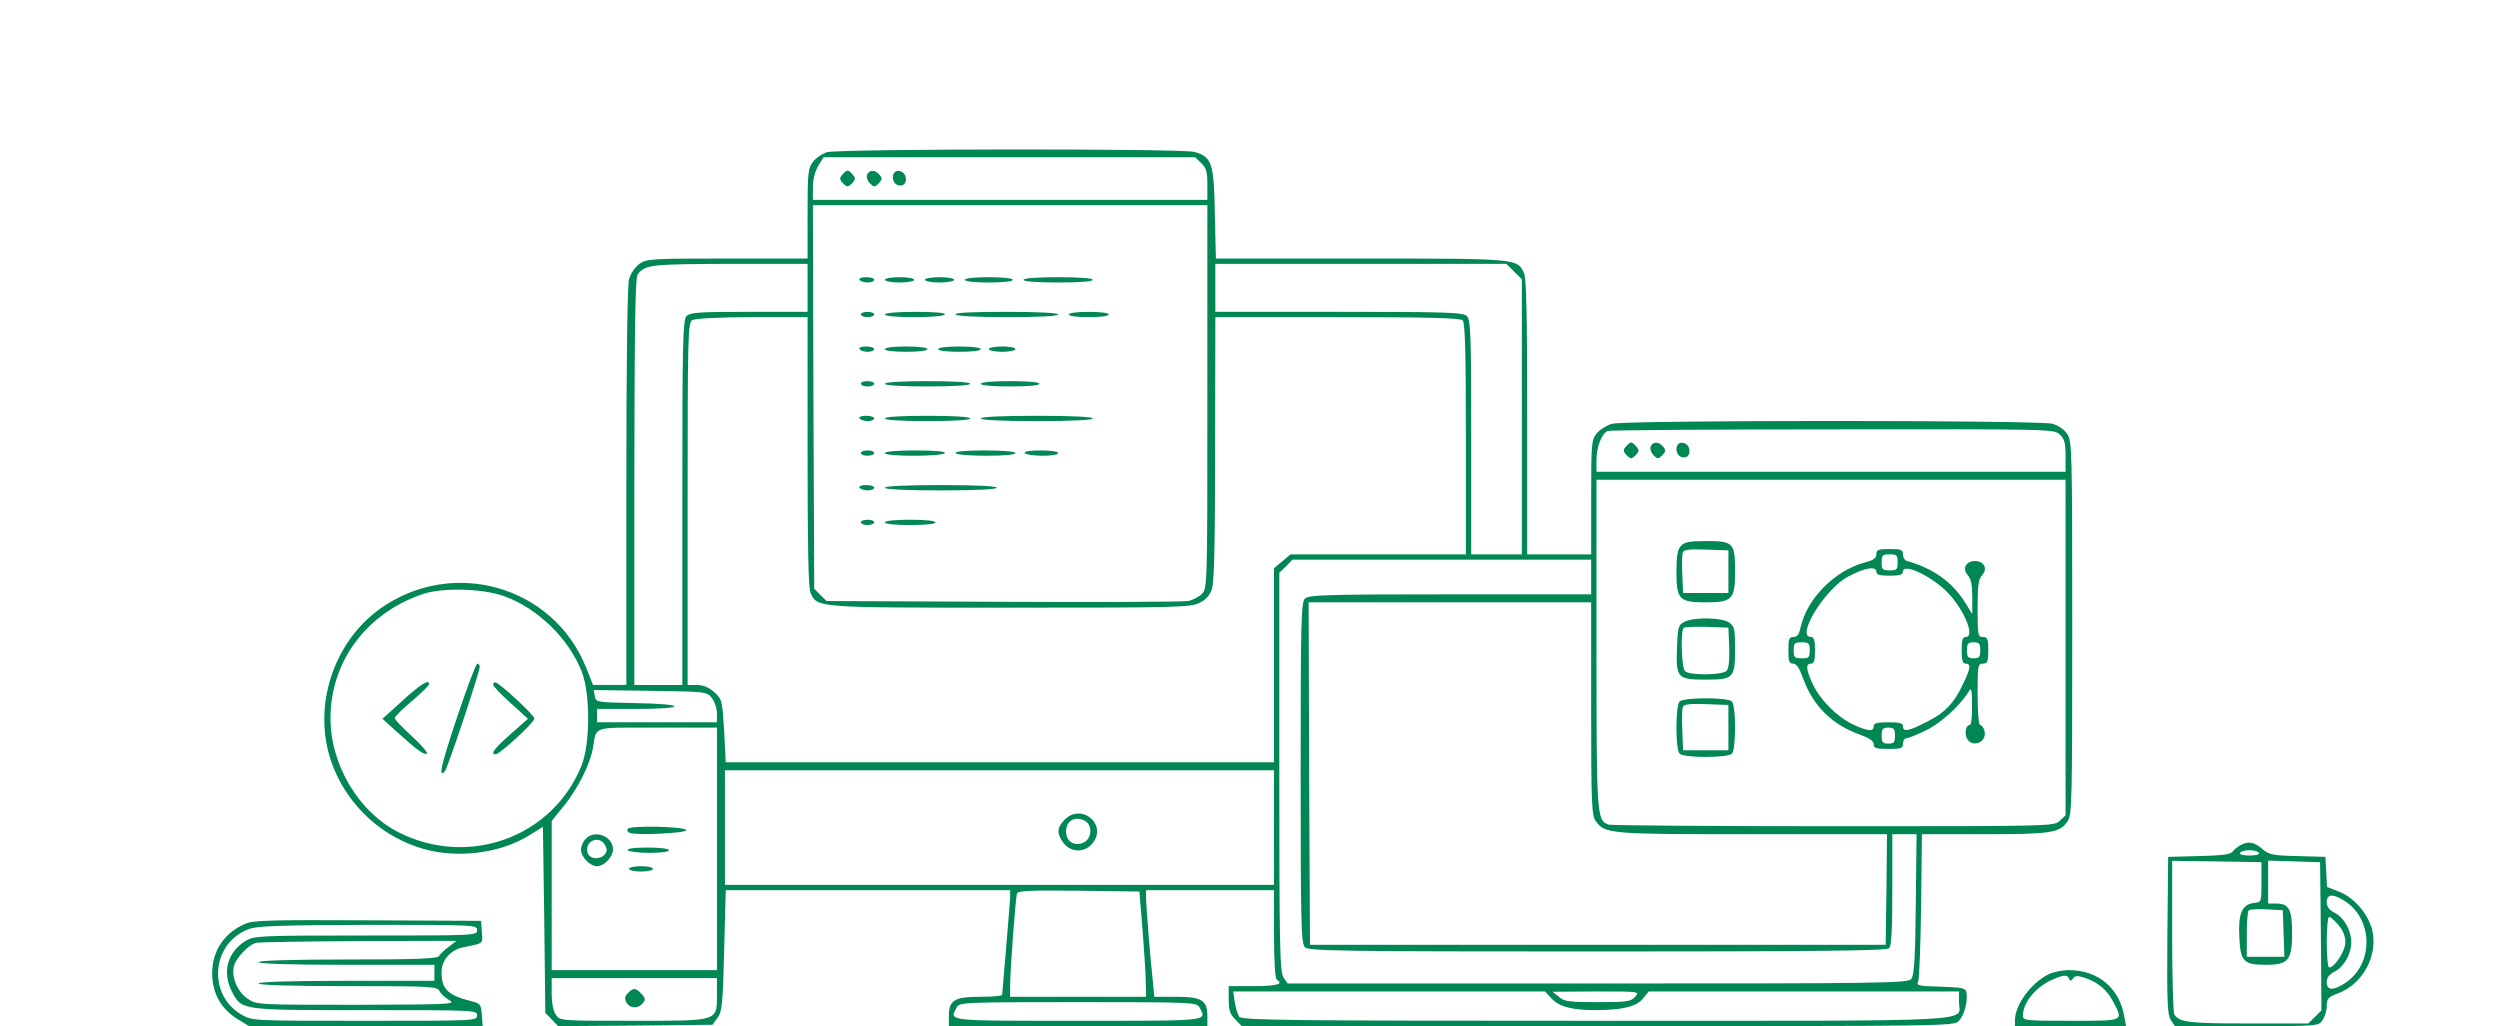 <?xml version="1.0" standalone="no"?>
<!DOCTYPE svg PUBLIC "-//W3C//DTD SVG 20010904//EN"
 "http://www.w3.org/TR/2001/REC-SVG-20010904/DTD/svg10.dtd">
<svg version="1.0" xmlns="http://www.w3.org/2000/svg"
 width="938pt" height="385pt" viewBox="0 0 938 385"
 preserveAspectRatio="xMidYMid meet">

<g transform="translate(0,385) scale(0.1,-0.1)"
fill="#008753" stroke="none">
<path d="M3103 3279 c-17 -5 -41 -21 -52 -35 -19 -25 -21 -40 -21 -195 l0
-169 -301 0 c-287 0 -302 -1 -330 -20 -16 -12 -33 -36 -39 -58 -6 -24 -10
-301 -10 -779 l0 -743 -62 0 -63 0 -27 68 c-124 305 -501 411 -772 218 -177
-127 -254 -369 -183 -574 52 -149 170 -267 320 -319 135 -48 311 -29 428 46
l46 29 5 -349 4 -349 24 -25 24 -25 289 2 290 3 19 26 c17 23 20 50 25 252 l6
227 534 0 533 0 0 -22 c0 -13 -7 -99 -15 -193 -8 -93 -15 -173 -15 -177 0 -5
-38 -8 -83 -8 -97 0 -117 -13 -117 -73 l0 -37 485 0 485 0 0 38 c0 59 -21 72
-118 72 l-81 0 -5 52 c-9 78 -26 289 -26 321 l0 27 240 0 240 0 0 -164 c0 -99
4 -167 10 -171 28 -17 1 -25 -85 -25 l-95 0 0 -50 c0 -41 5 -56 25 -75 l24
-25 1336 0 c1309 0 1335 0 1354 19 21 21 35 75 29 108 -3 16 -15 18 -97 21
-84 2 -92 4 -84 20 4 9 9 137 11 285 l3 267 233 0 c251 0 284 5 313 48 17 25
18 67 18 727 0 665 -1 701 -19 727 -10 16 -34 32 -55 38 -50 14 -1603 14
-1653 0 -20 -6 -46 -22 -58 -37 -19 -24 -20 -39 -20 -239 l0 -214 -120 0 -120
0 0 515 c0 377 -3 521 -12 540 -25 55 -21 55 -612 55 l-544 0 -4 168 c-3 190
-11 214 -77 232 -46 13 -1333 12 -1378 -1z m1404 -41 c19 -18 23 -32 23 -80
l0 -58 -740 0 -740 0 0 48 c0 29 8 59 20 80 l20 32 697 0 697 0 23 -22z m23
-876 c0 -704 0 -719 -20 -740 -11 -11 -35 -24 -52 -27 -18 -3 -331 -5 -695 -3
l-662 3 -23 23 -23 23 -3 719 -2 720 740 0 740 0 0 -718z m-1500 408 l0 -90
-219 0 c-186 0 -222 -2 -235 -16 -14 -14 -16 -91 -16 -700 l0 -684 -90 0 -90
0 0 763 c1 583 3 766 13 778 28 36 48 38 345 39 l292 0 0 -90z m2651 61 l29
-29 0 -516 0 -516 -95 0 -95 0 0 439 c0 386 -2 441 -16 455 -14 14 -71 16
-480 16 l-464 0 0 90 0 90 546 0 546 0 29 -29z m-2651 -676 c0 -356 3 -511 11
-529 26 -57 17 -56 751 -56 621 0 676 1 708 18 24 11 39 28 47 52 9 25 12 173
12 528 l1 492 458 0 c343 0 461 -3 470 -12 9 -9 12 -122 12 -445 l0 -433 -329
0 -329 0 -31 -26 -31 -26 0 -364 0 -364 -1028 0 -1029 0 -6 118 c-7 114 -8
118 -37 145 -21 18 -41 27 -65 27 l-35 0 0 680 c0 636 1 680 18 689 10 6 102
11 225 11 l207 0 0 -505z m4698 65 c18 -17 22 -32 22 -80 l0 -60 -880 0 -880
0 0 45 c0 48 20 99 42 108 7 3 387 6 844 6 822 1 830 1 852 -19z m22 -800 l0
-629 -22 -21 c-22 -20 -30 -20 -849 -20 -455 0 -835 3 -844 6 -44 17 -45 28
-45 679 l0 615 880 0 880 0 0 -630z m-1780 265 l0 -65 -529 0 c-468 0 -531 -2
-545 -16 -14 -14 -16 -87 -16 -654 0 -567 2 -640 16 -654 14 -14 127 -16 1098
-16 828 0 1085 3 1094 12 9 9 12 72 12 220 l0 208 45 0 46 0 -3 -263 c-2 -206
-6 -268 -17 -280 -12 -16 -107 -17 -1177 -17 l-1163 0 -15 22 c-14 20 -16 110
-16 771 l0 748 25 24 24 25 561 0 560 0 0 -65z m-4078 -72 c126 -46 240 -157
290 -281 33 -83 33 -271 0 -354 -108 -269 -423 -384 -686 -251 -150 76 -256
253 -256 428 0 214 136 396 349 467 75 24 222 20 303 -9z m4078 -421 c0 -351
2 -400 16 -421 36 -50 46 -51 589 -51 l505 0 -2 -207 -3 -208 -1080 0 -1080 0
-3 643 -2 642 530 0 530 0 0 -398z m-3299 39 c10 -13 19 -38 19 -57 l0 -34
-225 0 -225 0 0 25 0 25 145 0 c195 0 193 19 -2 22 -146 3 -148 3 -151 26 l-4
23 212 -3 c209 -3 212 -3 231 -27z m19 -566 l0 -455 -310 0 -310 0 0 280 0
280 47 58 c51 63 98 156 108 217 14 82 -9 75 241 75 l224 0 0 -455z m2090 80
l0 -215 -1030 0 -1030 0 0 215 0 215 1030 0 1030 0 0 -215z m-493 -385 c6 -80
12 -169 12 -197 l1 -53 -255 0 -255 0 0 41 c0 53 20 330 26 347 3 10 54 12
231 10 l228 -3 12 -145z m-1597 -240 c0 -103 9 -100 -314 -100 -273 0 -275 0
-290 22 -10 14 -16 44 -16 80 l0 58 310 0 310 0 0 -60z m3130 -15 c31 -33 78
-45 170 -45 100 1 150 13 175 44 l21 26 582 0 582 0 0 -39 c0 -77 122 -71
-1359 -71 -1153 0 -1330 2 -1341 15 -6 8 -14 32 -17 55 l-6 40 585 0 585 0 23
-25z m315 5 c-16 -18 -31 -20 -140 -20 -107 0 -126 2 -146 20 l-24 19 164 1
c163 0 164 0 146 -20z m-1635 -39 c28 -53 48 -51 -455 -51 -503 0 -483 -2
-455 51 10 18 26 19 455 19 429 0 445 -1 455 -19z"/>
<path d="M3160 3194 c-11 -12 -10 -18 3 -32 16 -15 18 -15 34 0 13 14 14 20 3
32 -7 9 -16 16 -20 16 -4 0 -13 -7 -20 -16z"/>
<path d="M3253 3194 c-3 -8 2 -23 11 -32 15 -15 17 -15 33 0 13 14 14 20 3 32
-16 20 -39 20 -47 0z"/>
<path d="M3357 3204 c-13 -13 -7 -42 10 -48 21 -8 36 6 31 30 -3 19 -29 30
-41 18z"/>
<path d="M3225 2800 c3 -5 17 -10 31 -10 13 0 24 5 24 10 0 6 -14 10 -31 10
-17 0 -28 -4 -24 -10z"/>
<path d="M3320 2800 c0 -5 25 -10 55 -10 30 0 55 5 55 10 0 6 -25 10 -55 10
-30 0 -55 -4 -55 -10z"/>
<path d="M3470 2800 c0 -5 25 -10 55 -10 30 0 55 5 55 10 0 6 -25 10 -55 10
-30 0 -55 -4 -55 -10z"/>
<path d="M3620 2800 c0 -6 37 -10 90 -10 53 0 90 4 90 10 0 6 -37 10 -90 10
-53 0 -90 -4 -90 -10z"/>
<path d="M3840 2800 c0 -6 50 -10 130 -10 80 0 130 4 130 10 0 6 -50 10 -130
10 -80 0 -130 -4 -130 -10z"/>
<path d="M3230 2670 c0 -5 11 -10 25 -10 14 0 25 5 25 10 0 6 -11 10 -25 10
-14 0 -25 -4 -25 -10z"/>
<path d="M3320 2670 c0 -6 43 -10 109 -10 63 0 112 4 116 10 4 6 -35 10 -109
10 -71 0 -116 -4 -116 -10z"/>
<path d="M3585 2670 c4 -6 80 -10 196 -10 119 0 189 4 189 10 0 6 -72 10 -196
10 -127 0 -193 -3 -189 -10z"/>
<path d="M4010 2670 c0 -6 32 -10 75 -10 43 0 75 4 75 10 0 6 -32 10 -75 10
-43 0 -75 -4 -75 -10z"/>
<path d="M3225 2540 c3 -5 17 -10 31 -10 13 0 24 5 24 10 0 6 -14 10 -31 10
-17 0 -28 -4 -24 -10z"/>
<path d="M3320 2540 c0 -6 33 -10 80 -10 47 0 80 4 80 10 0 6 -33 10 -80 10
-47 0 -80 -4 -80 -10z"/>
<path d="M3520 2540 c0 -6 33 -10 80 -10 47 0 80 4 80 10 0 6 -33 10 -80 10
-47 0 -80 -4 -80 -10z"/>
<path d="M3710 2540 c0 -5 23 -10 50 -10 28 0 50 5 50 10 0 6 -22 10 -50 10
-27 0 -50 -4 -50 -10z"/>
<path d="M3230 2410 c0 -5 11 -10 25 -10 14 0 25 5 25 10 0 6 -11 10 -25 10
-14 0 -25 -4 -25 -10z"/>
<path d="M3320 2410 c0 -6 60 -10 160 -10 100 0 160 4 160 10 0 6 -60 10 -160
10 -100 0 -160 -4 -160 -10z"/>
<path d="M3680 2410 c0 -6 43 -10 110 -10 67 0 110 4 110 10 0 6 -43 10 -110
10 -67 0 -110 -4 -110 -10z"/>
<path d="M3225 2280 c3 -5 17 -10 31 -10 13 0 24 5 24 10 0 6 -14 10 -31 10
-17 0 -28 -4 -24 -10z"/>
<path d="M3320 2280 c0 -6 60 -10 160 -10 100 0 160 4 160 10 0 6 -60 10 -160
10 -100 0 -160 -4 -160 -10z"/>
<path d="M3680 2280 c0 -6 77 -10 210 -10 133 0 210 4 210 10 0 6 -77 10 -210
10 -133 0 -210 -4 -210 -10z"/>
<path d="M3230 2150 c0 -5 11 -10 25 -10 14 0 25 5 25 10 0 6 -11 10 -25 10
-14 0 -25 -4 -25 -10z"/>
<path d="M3320 2150 c0 -6 43 -10 109 -10 63 0 112 4 116 10 4 6 -35 10 -109
10 -71 0 -116 -4 -116 -10z"/>
<path d="M3585 2150 c4 -6 53 -10 116 -10 66 0 109 4 109 10 0 6 -45 10 -116
10 -74 0 -113 -4 -109 -10z"/>
<path d="M3845 2150 c3 -5 33 -10 66 -10 33 0 59 4 59 10 0 6 -29 10 -66 10
-41 0 -63 -4 -59 -10z"/>
<path d="M3225 2020 c3 -5 17 -10 31 -10 13 0 24 5 24 10 0 6 -14 10 -31 10
-17 0 -28 -4 -24 -10z"/>
<path d="M3320 2020 c0 -6 77 -10 210 -10 133 0 210 4 210 10 0 6 -77 10 -210
10 -133 0 -210 -4 -210 -10z"/>
<path d="M3230 1890 c0 -5 11 -10 25 -10 14 0 25 5 25 10 0 6 -11 10 -25 10
-14 0 -25 -4 -25 -10z"/>
<path d="M3320 1890 c0 -6 38 -10 95 -10 57 0 95 4 95 10 0 6 -38 10 -95 10
-57 0 -95 -4 -95 -10z"/>
<path d="M6100 2174 c-11 -12 -10 -18 3 -32 16 -15 18 -15 34 0 13 14 14 20 3
32 -7 9 -16 16 -20 16 -4 0 -13 -7 -20 -16z"/>
<path d="M6193 2174 c-3 -8 2 -23 11 -32 15 -15 17 -15 33 0 13 14 14 20 3 32
-16 20 -39 20 -47 0z"/>
<path d="M6297 2184 c-13 -13 -7 -42 10 -48 21 -8 36 6 31 30 -3 19 -29 30
-41 18z"/>
<path d="M6307 1802 c-13 -14 -17 -38 -17 -100 0 -101 11 -112 110 -112 99 0
110 11 110 115 0 109 -6 115 -109 115 -63 0 -81 -4 -94 -18z m178 -97 l0 -80
-85 0 -85 0 -3 69 c-2 38 -1 75 2 83 4 11 25 13 88 11 l83 -3 0 -80z"/>
<path d="M7040 1770 c0 -14 -11 -22 -42 -30 -115 -31 -219 -136 -243 -247 -5
-23 -12 -33 -26 -33 -16 0 -19 -7 -19 -50 0 -41 3 -50 18 -50 12 0 23 -16 36
-52 37 -105 109 -177 214 -214 36 -13 52 -24 52 -36 0 -15 9 -18 55 -18 48 0
55 2 55 20 0 11 6 20 13 20 6 0 39 13 72 29 55 26 129 93 162 147 10 16 12 7
12 -53 1 -40 -3 -73 -8 -73 -15 0 -21 -30 -11 -51 21 -38 79 -12 65 31 -3 11
-11 20 -16 20 -5 0 -9 51 -9 115 0 108 1 115 20 115 17 0 20 7 20 50 0 43 -3
50 -20 50 -19 0 -20 7 -20 107 0 86 3 110 17 125 22 24 7 53 -27 53 -34 0 -49
-29 -27 -53 12 -13 17 -36 17 -82 l0 -64 -28 45 c-49 77 -118 126 -219 155 -7
2 -13 13 -13 24 0 17 -6 20 -50 20 -43 0 -50 -3 -50 -20z m80 -30 c0 -27 -3
-30 -30 -30 -27 0 -30 3 -30 30 0 27 3 30 30 30 27 0 30 -3 30 -30z m-80 -35
c0 -11 12 -15 50 -15 39 0 50 4 50 16 0 30 93 -10 156 -68 67 -61 119 -178 79
-178 -11 0 -15 -12 -15 -50 0 -38 4 -50 15 -50 21 0 19 -17 -9 -75 -34 -73
-69 -110 -138 -144 -68 -35 -88 -38 -88 -16 0 12 -13 15 -55 15 -42 0 -55 -3
-55 -15 0 -21 -22 -19 -78 7 -60 29 -121 90 -150 150 -26 56 -28 78 -7 78 11
0 15 12 15 50 0 38 -4 50 -15 50 -59 0 53 182 140 227 62 33 105 40 105 18z
m-250 -295 c0 -27 -3 -30 -30 -30 -27 0 -30 3 -30 30 0 27 3 30 30 30 27 0 30
-3 30 -30z m640 0 c0 -25 -4 -30 -25 -30 -21 0 -25 5 -25 30 0 25 4 30 25 30
21 0 25 -5 25 -30z m-320 -320 c0 -25 -4 -30 -25 -30 -21 0 -25 5 -25 30 0 25
4 30 25 30 21 0 25 -5 25 -30z"/>
<path d="M6320 1517 c-23 -12 -25 -18 -28 -99 -4 -112 2 -118 108 -118 104 0
110 6 110 115 0 75 -2 85 -22 99 -28 20 -132 21 -168 3z m168 -95 c2 -46 -2
-79 -9 -88 -15 -18 -140 -19 -157 -2 -13 13 -17 150 -5 162 4 4 43 5 88 4 l80
-3 3 -73z"/>
<path d="M6302 1218 c-7 -7 -12 -44 -12 -98 0 -54 5 -91 12 -98 16 -16 180
-16 196 0 7 7 12 44 12 98 0 54 -5 91 -12 98 -7 7 -44 12 -98 12 -54 0 -91 -5
-98 -12z m183 -98 l0 -85 -85 0 -85 0 -3 74 c-2 41 -1 80 2 88 4 11 25 13 88
11 l83 -3 0 -85z"/>
<path d="M1715 1159 c-60 -180 -72 -231 -46 -203 10 10 131 373 131 392 0 6
-4 12 -9 12 -5 0 -39 -90 -76 -201z"/>
<path d="M1510 1221 l-75 -68 54 -49 c78 -70 100 -86 112 -82 7 2 -18 31 -55
65 -36 33 -66 64 -65 69 0 5 29 34 65 64 35 30 64 58 64 63 0 20 -32 0 -100
-62z"/>
<path d="M1850 1281 c0 -5 29 -36 66 -69 l65 -59 -65 -57 c-62 -55 -78 -76
-56 -76 15 0 145 119 145 134 0 13 -133 136 -147 136 -4 0 -8 -4 -8 -9z"/>
<path d="M2355 740 c-3 -5 0 -13 8 -15 24 -10 212 -1 212 10 0 14 -211 19
-220 5z"/>
<path d="M2197 702 c-10 -10 -17 -28 -17 -40 0 -28 34 -62 60 -62 27 0 60 35
60 63 0 50 -70 76 -103 39z m73 -23 c9 -15 8 -24 -1 -35 -18 -21 -57 -18 -64
6 -14 44 44 69 65 29z"/>
<path d="M2355 660 c3 -5 40 -10 81 -10 43 0 74 4 74 10 0 6 -34 10 -81 10
-51 0 -78 -4 -74 -10z"/>
<path d="M2360 590 c0 -5 20 -10 45 -10 25 0 45 5 45 10 0 6 -20 10 -45 10
-25 0 -45 -4 -45 -10z"/>
<path d="M3995 775 c-30 -30 -31 -54 -4 -89 29 -36 80 -36 109 1 55 70 -42
151 -105 88z m76 -5 c29 -16 26 -67 -5 -81 -34 -16 -66 3 -66 41 0 41 33 60
71 40z"/>
<path d="M2356 124 c-12 -12 -13 -20 -6 -35 12 -21 40 -25 58 -7 16 16 15 23
-4 42 -19 20 -29 20 -48 0z"/>
<path d="M8405 678 c-11 -6 -24 -17 -30 -25 -7 -9 -45 -13 -125 -15 l-115 -3
-3 -294 c-2 -251 0 -297 13 -318 l15 -23 270 0 c267 0 269 0 284 22 9 12 16
37 16 54 0 28 5 33 45 48 92 36 149 143 125 239 -16 60 -69 121 -125 142 l-44
17 -3 57 -3 56 -104 3 c-94 2 -107 5 -133 27 -32 27 -53 30 -83 13z m70 -28
c4 -6 -10 -10 -35 -10 -25 0 -39 4 -35 10 3 6 19 10 35 10 16 0 32 -4 35 -10z
m10 -110 c0 -75 0 -75 -28 -78 -45 -5 -60 -40 -55 -128 4 -92 16 -104 100
-104 84 0 98 17 98 119 0 90 -12 111 -61 111 l-29 0 0 80 0 81 98 -3 97 -3 3
-278 2 -278 -24 -24 -25 -25 -226 0 c-222 0 -258 4 -277 34 -4 6 -8 138 -8
294 l0 282 168 -2 167 -3 0 -75z m316 -73 c104 -70 104 -234 0 -304 -46 -31
-71 -30 -71 2 0 17 9 29 30 40 35 18 62 66 62 110 0 44 -27 92 -62 110 -21 11
-30 23 -30 40 0 32 25 33 71 2z m-233 -119 l3 -88 -71 0 -70 0 0 83 c0 46 3
87 7 91 4 4 34 6 68 4 l60 -3 3 -87z m206 31 c17 -19 26 -43 26 -64 0 -32 -40
-95 -61 -95 -5 0 -9 43 -9 95 0 52 4 95 9 95 5 0 21 -14 35 -31z"/>
<path d="M920 384 c-78 -34 -123 -100 -124 -184 0 -74 31 -132 91 -171 l47
-29 439 0 438 0 -3 42 c-3 39 -6 43 -38 51 -92 23 -115 47 -113 115 1 40 35
78 78 87 82 17 76 12 73 58 l-3 42 -425 2 c-362 2 -430 0 -460 -13z m870 -24
c0 -20 -7 -20 -417 -20 -399 0 -419 -1 -451 -20 -68 -41 -89 -117 -53 -188 38
-73 28 -72 500 -72 414 0 421 0 421 -20 0 -20 -7 -20 -421 -20 -416 0 -422 0
-461 22 -132 75 -115 272 28 323 31 11 127 14 447 15 400 0 407 0 407 -20z
m-106 -62 c-16 -12 -33 -28 -37 -35 -6 -10 -81 -13 -342 -13 -217 0 -335 -4
-335 -10 0 -6 117 -10 330 -10 l330 0 0 -30 0 -30 -330 0 c-213 0 -330 -4
-330 -10 0 -6 118 -10 335 -10 323 0 335 -1 345 -20 6 -11 23 -26 38 -34 24
-14 -11 -15 -349 -16 -375 0 -376 0 -410 23 -37 25 -60 77 -52 119 6 32 56 85
86 91 12 2 186 5 386 6 l364 1 -29 -22z"/>
<path d="M7685 194 c-66 -34 -124 -114 -125 -171 l0 -23 209 0 208 0 -7 38
c-19 106 -99 172 -207 172 -26 0 -61 -7 -78 -16z m78 -16 c4 -10 8 -10 15 1 8
11 16 11 45 2 50 -17 84 -46 107 -92 37 -71 41 -69 -160 -69 -175 0 -180 1
-180 20 0 48 49 108 110 134 43 19 57 20 63 4z"/>
</g>
</svg>
